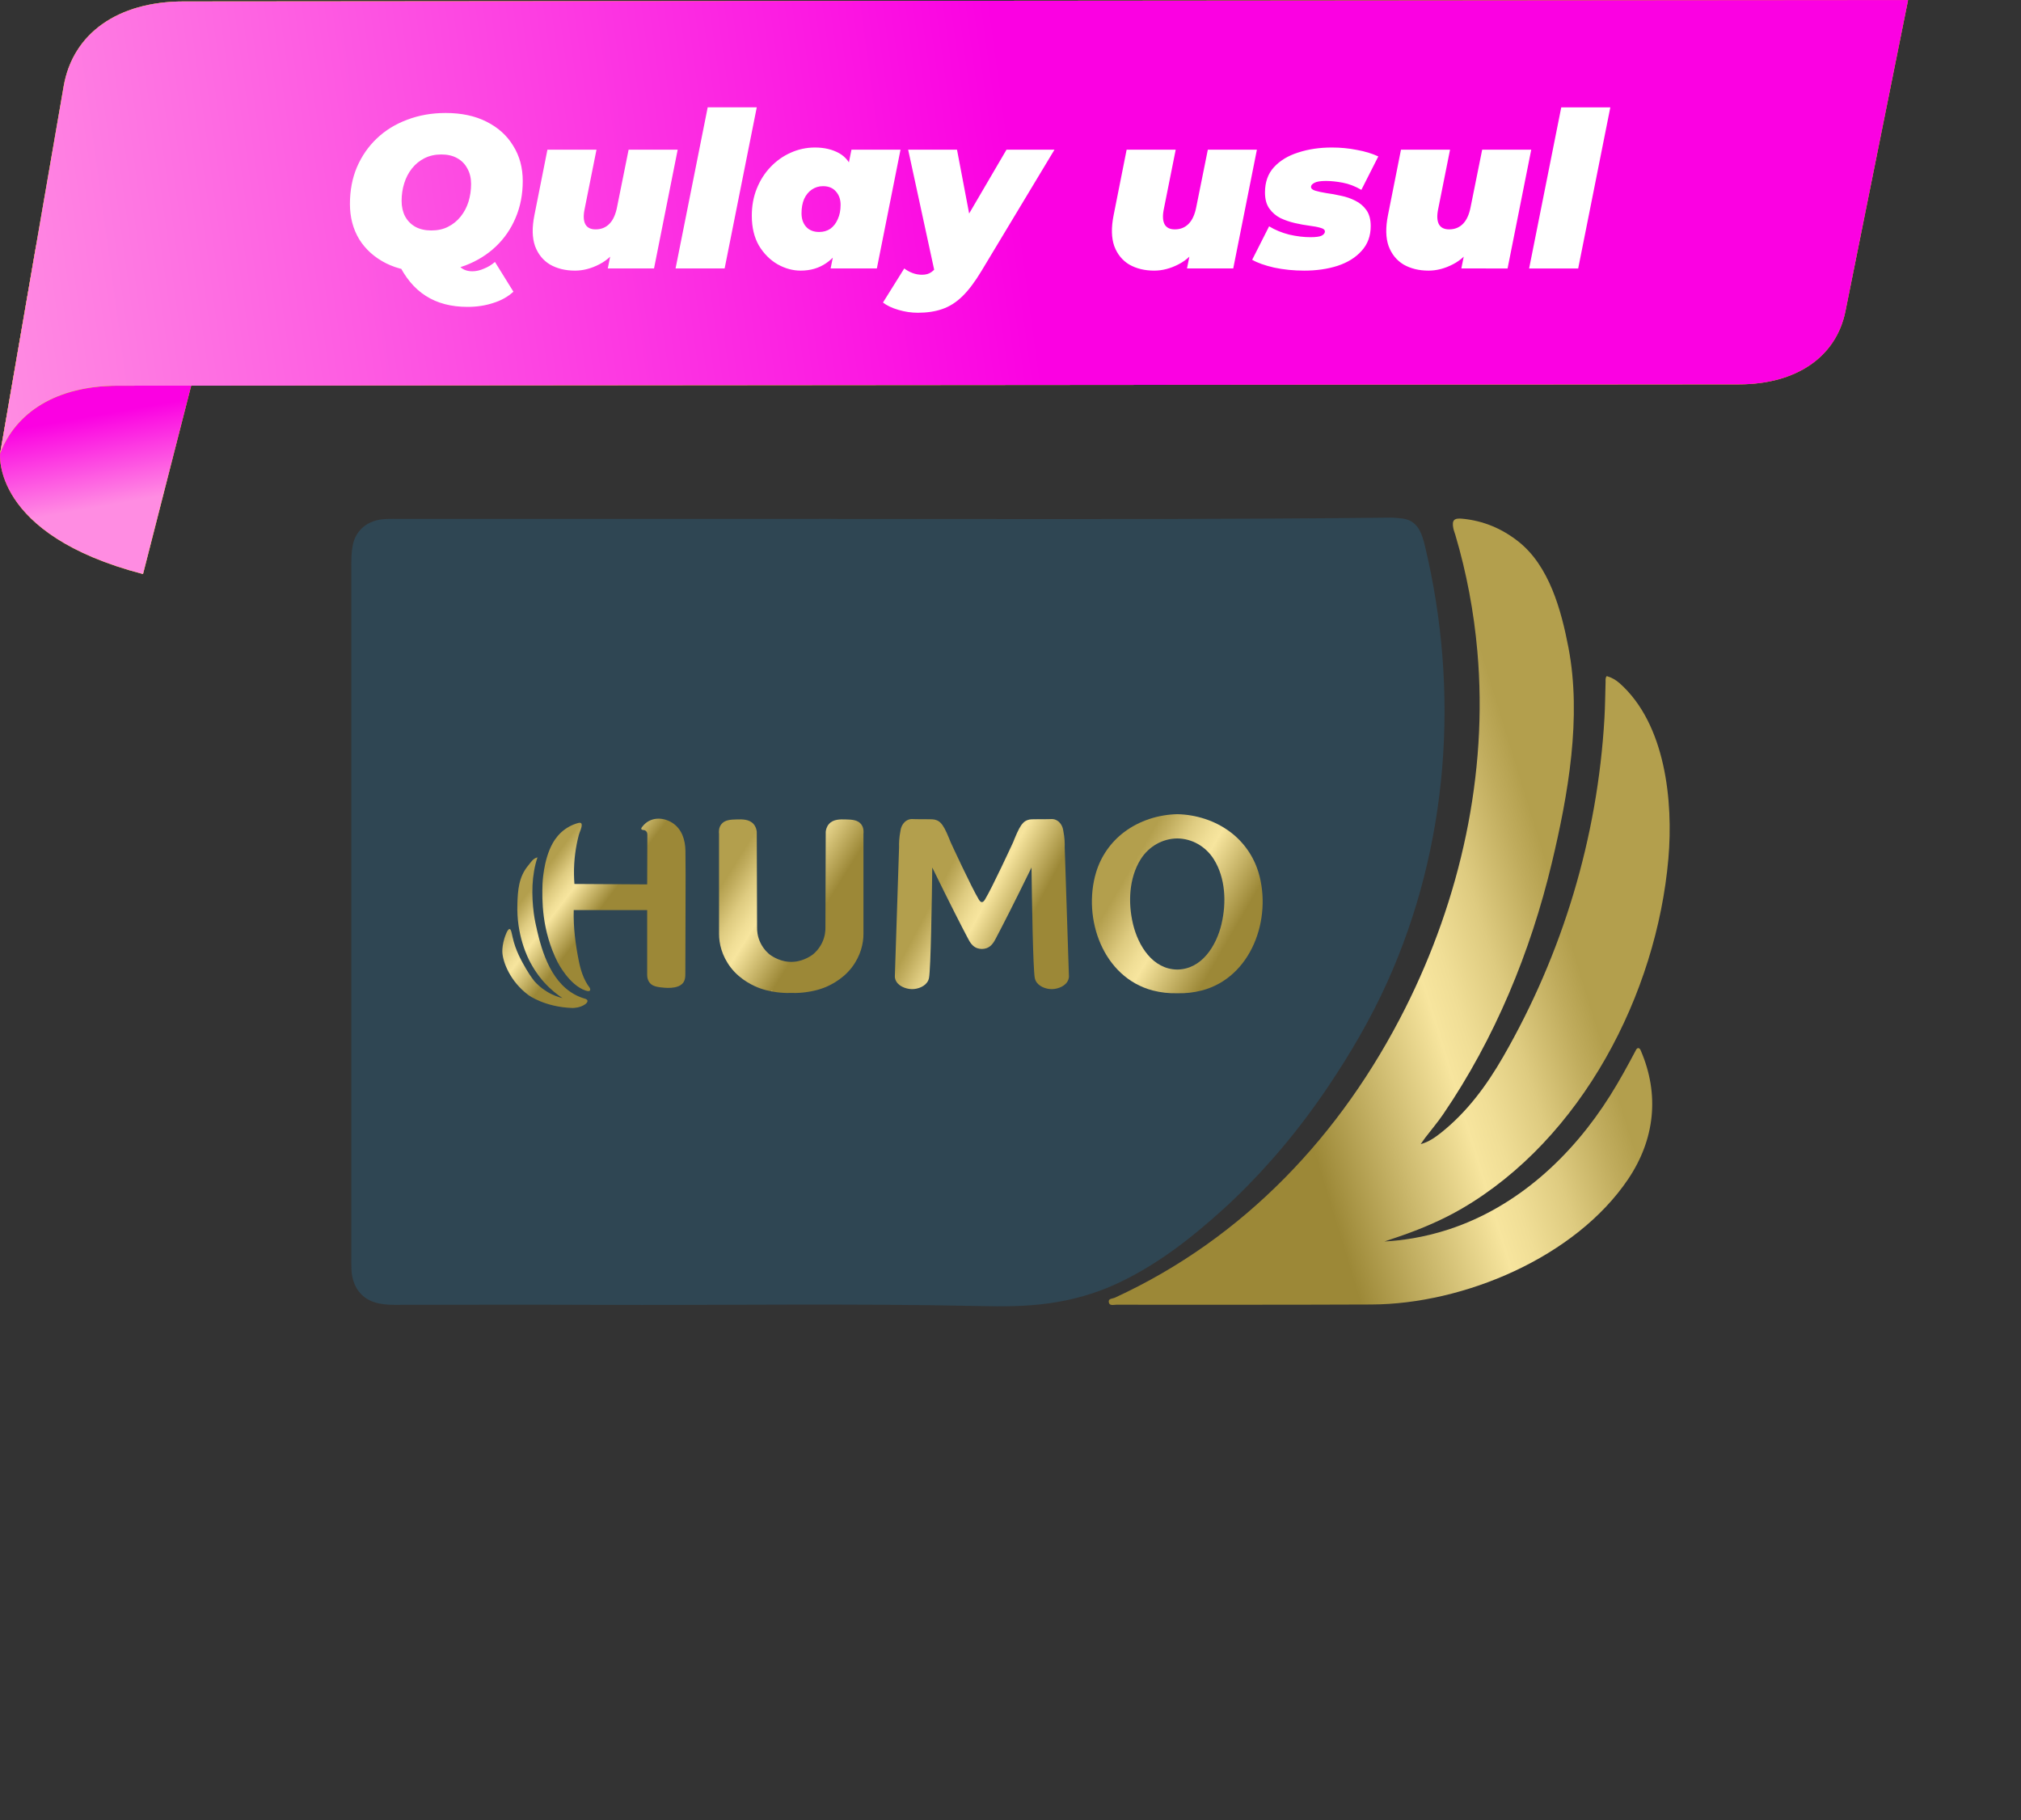 <svg width="512" height="461" viewBox="0 0 512 461" fill="none" xmlns="http://www.w3.org/2000/svg">
<rect x="0" y="0" width="512" height="461" fill="#333333" stroke="none"/>
<path d="M0.037 114.841C0.037 114.841 -2.3 135.384 36.233 145.404L53.389 78.294L9.154 62.155L0.037 114.841Z" fill="url(#paint0_linear_4612_562)"/>
<path d="M0.037 114.841C0.037 114.841 -2.3 135.384 36.233 145.404L53.389 78.294L9.154 62.155L0.037 114.841Z" fill="url(#paint1_linear_4612_562)"/>
<path d="M0.037 114.841C0.037 114.841 -2.3 135.384 36.233 145.404L53.389 78.294L9.154 62.155L0.037 114.841Z" fill="url(#paint2_linear_4612_562)"/>
<path d="M467.524 78.82C465.187 90.407 455.091 97.345 440.53 97.357L29.772 97.7C14.378 97.724 4.002 104.38 0.037 114.841L16.128 21.853C18.441 8.468 29.846 0.393 46.463 0.368L483.395 0.001L467.524 78.82Z" fill="url(#paint3_linear_4612_562)"/>
<path d="M467.524 78.82C465.187 90.407 455.091 97.345 440.53 97.357L29.772 97.7C14.378 97.724 4.002 104.38 0.037 114.841L16.128 21.853C18.441 8.468 29.846 0.393 46.463 0.368L483.395 0.001L467.524 78.82Z" fill="url(#paint4_linear_4612_562)"/>
<path d="M467.524 78.82C465.187 90.407 455.091 97.345 440.53 97.357L29.772 97.7C14.378 97.724 4.002 104.38 0.037 114.841L16.128 21.853C18.441 8.468 29.846 0.393 46.463 0.368L483.395 0.001L467.524 78.82Z" fill="url(#paint5_linear_4612_562)"/>
<path d="M108.178 68.88C104.181 68.88 100.716 68.147 97.783 66.68C94.886 65.214 92.631 63.197 91.018 60.63C89.441 58.027 88.653 55.039 88.653 51.665C88.653 48.255 89.239 45.157 90.413 42.37C91.623 39.547 93.309 37.109 95.473 35.055C97.636 33.002 100.203 31.425 103.173 30.325C106.143 29.189 109.388 28.62 112.908 28.62C116.905 28.62 120.351 29.354 123.248 30.82C126.181 32.287 128.436 34.322 130.013 36.925C131.626 39.492 132.433 42.462 132.433 45.835C132.433 49.245 131.828 52.362 130.618 55.185C129.445 57.972 127.776 60.392 125.613 62.445C123.45 64.499 120.883 66.094 117.913 67.23C114.943 68.33 111.698 68.88 108.178 68.88ZM118.463 77.735C114.283 77.735 110.745 76.8 107.848 74.93C104.951 73.097 102.586 70.237 100.753 66.35L114.778 63.6C115.291 65.617 115.915 66.974 116.648 67.67C117.418 68.367 118.426 68.715 119.673 68.715C120.626 68.715 121.598 68.495 122.588 68.055C123.615 67.652 124.55 67.084 125.393 66.35L130.068 73.885C128.675 75.169 126.97 76.122 124.953 76.745C122.936 77.405 120.773 77.735 118.463 77.735ZM109.278 58.375C110.891 58.375 112.303 58.064 113.513 57.44C114.76 56.817 115.823 55.955 116.703 54.855C117.583 53.755 118.243 52.509 118.683 51.115C119.123 49.685 119.343 48.182 119.343 46.605C119.343 45.102 119.031 43.8 118.408 42.7C117.821 41.564 116.96 40.684 115.823 40.06C114.723 39.437 113.385 39.125 111.808 39.125C110.231 39.125 108.82 39.437 107.573 40.06C106.326 40.684 105.263 41.545 104.383 42.645C103.503 43.745 102.843 45.01 102.403 46.44C101.963 47.834 101.743 49.319 101.743 50.895C101.743 52.362 102.036 53.664 102.623 54.8C103.246 55.937 104.108 56.817 105.208 57.44C106.345 58.064 107.701 58.375 109.278 58.375ZM145.669 68.55C143.249 68.55 141.141 68.037 139.344 67.01C137.584 65.947 136.319 64.389 135.549 62.335C134.816 60.245 134.761 57.642 135.384 54.525L138.684 37.915H151.114L148.089 53.04C147.759 54.69 147.832 55.955 148.309 56.835C148.786 57.679 149.647 58.1 150.894 58.1C152.287 58.1 153.442 57.642 154.359 56.725C155.312 55.772 155.972 54.324 156.339 52.38L159.254 37.915H171.684L165.689 68H153.974L155.679 59.585L157.109 61.895C155.679 64.205 153.919 65.892 151.829 66.955C149.776 68.019 147.722 68.55 145.669 68.55ZM171.147 68L179.287 27.19H191.717L183.577 68H171.147ZM202.837 68.55C200.857 68.55 198.913 68.019 197.007 66.955C195.1 65.855 193.523 64.279 192.277 62.225C191.067 60.135 190.462 57.605 190.462 54.635C190.462 52.142 190.883 49.85 191.727 47.76C192.57 45.67 193.725 43.855 195.192 42.315C196.695 40.739 198.4 39.529 200.307 38.685C202.25 37.805 204.303 37.365 206.467 37.365C208.813 37.365 210.848 37.842 212.572 38.795C214.295 39.749 215.523 41.362 216.257 43.635C217.027 45.872 217.1 48.97 216.477 52.93C215.963 56.157 215.083 58.944 213.837 61.29C212.627 63.637 211.105 65.434 209.272 66.68C207.438 67.927 205.293 68.55 202.837 68.55ZM207.512 58.76C208.612 58.76 209.565 58.485 210.372 57.935C211.178 57.349 211.802 56.542 212.242 55.515C212.718 54.489 212.957 53.279 212.957 51.885C212.957 50.492 212.553 49.355 211.747 48.475C210.977 47.595 209.895 47.155 208.502 47.155C207.438 47.155 206.485 47.449 205.642 48.035C204.835 48.585 204.193 49.374 203.717 50.4C203.277 51.427 203.057 52.637 203.057 54.03C203.057 55.424 203.442 56.56 204.212 57.44C205.018 58.32 206.118 58.76 207.512 58.76ZM210.427 68L211.252 63.93L213.287 52.93L214.882 42.04L215.707 37.915H228.137L222.142 68H210.427ZM232.548 79.22C230.898 79.22 229.266 78.982 227.653 78.505C226.003 78.029 224.683 77.405 223.693 76.635L229.083 68C229.706 68.477 230.403 68.862 231.173 69.155C231.943 69.449 232.749 69.595 233.593 69.595C234.583 69.595 235.389 69.357 236.013 68.88C236.636 68.44 237.223 67.762 237.773 66.845L239.698 63.655L240.633 62.445L254.988 37.915H267.143L248.663 68.605C247.013 71.355 245.399 73.5 243.823 75.04C242.246 76.58 240.541 77.662 238.708 78.285C236.911 78.909 234.858 79.22 232.548 79.22ZM236.893 69.375L230.073 37.915H242.448L246.903 61.345L236.893 69.375ZM292.407 68.55C289.987 68.55 287.879 68.037 286.082 67.01C284.322 65.947 283.057 64.389 282.287 62.335C281.554 60.245 281.499 57.642 282.122 54.525L285.422 37.915H297.852L294.827 53.04C294.497 54.69 294.571 55.955 295.047 56.835C295.524 57.679 296.386 58.1 297.632 58.1C299.026 58.1 300.181 57.642 301.097 56.725C302.051 55.772 302.711 54.324 303.077 52.38L305.992 37.915H318.422L312.427 68H300.712L302.417 59.585L303.847 61.895C302.417 64.205 300.657 65.892 298.567 66.955C296.514 68.019 294.461 68.55 292.407 68.55ZM330.426 68.55C327.749 68.55 325.201 68.294 322.781 67.78C320.397 67.23 318.546 66.57 317.226 65.8L321.516 57.33C323.019 58.247 324.706 58.944 326.576 59.42C328.482 59.86 330.279 60.08 331.966 60.08C333.359 60.08 334.312 59.952 334.826 59.695C335.376 59.402 335.651 59.054 335.651 58.65C335.651 58.21 335.284 57.899 334.551 57.715C333.817 57.495 332.864 57.312 331.691 57.165C330.554 57.019 329.344 56.799 328.061 56.505C326.777 56.212 325.549 55.79 324.376 55.24C323.239 54.654 322.304 53.847 321.571 52.82C320.837 51.794 320.471 50.437 320.471 48.75C320.471 46.147 321.222 44.02 322.726 42.37C324.266 40.684 326.319 39.437 328.886 38.63C331.452 37.787 334.294 37.365 337.411 37.365C339.611 37.365 341.719 37.567 343.736 37.97C345.789 38.337 347.604 38.887 349.181 39.62L344.891 48.09C343.314 47.174 341.737 46.569 340.161 46.275C338.621 45.982 337.209 45.835 335.926 45.835C334.496 45.835 333.506 46 332.956 46.33C332.406 46.624 332.131 46.954 332.131 47.32C332.131 47.76 332.497 48.09 333.231 48.31C333.964 48.53 334.899 48.732 336.036 48.915C337.172 49.062 338.382 49.282 339.666 49.575C340.986 49.832 342.214 50.254 343.351 50.84C344.487 51.39 345.422 52.179 346.156 53.205C346.889 54.232 347.256 55.589 347.256 57.275C347.256 59.769 346.486 61.859 344.946 63.545C343.442 65.232 341.407 66.497 338.841 67.34C336.311 68.147 333.506 68.55 330.426 68.55ZM361.909 68.55C359.489 68.55 357.381 68.037 355.584 67.01C353.824 65.947 352.559 64.389 351.789 62.335C351.056 60.245 351.001 57.642 351.624 54.525L354.924 37.915H367.354L364.329 53.04C363.999 54.69 364.073 55.955 364.549 56.835C365.026 57.679 365.888 58.1 367.134 58.1C368.528 58.1 369.683 57.642 370.599 56.725C371.553 55.772 372.213 54.324 372.579 52.38L375.494 37.915L387.924 37.916L381.929 68.001L370.214 68L371.919 59.585L373.349 61.895C371.919 64.205 370.159 65.892 368.069 66.955C366.016 68.019 363.963 68.55 361.909 68.55ZM387.388 68.001L395.528 27.191H407.958L399.818 68.001H387.388Z" fill="white"/>
<path d="M210.505 131.446C247.614 131.446 284.72 131.577 321.824 131.359C332.012 131.298 342.202 131.242 352.393 131.116C353.263 131.103 354.123 131.229 354.988 131.307C359.13 131.668 360.209 134.981 361.038 138.471C369.802 175.175 367.021 214.264 351.449 248.784C347.298 257.988 342.229 266.656 336.626 275.011C332.221 281.58 327.423 287.853 322.171 293.791C318.254 298.22 314.137 302.45 309.768 306.402C301.548 313.84 292.824 320.626 282.651 325.286C277.256 327.76 271.6 329.307 265.714 330.133C259.845 330.959 253.951 330.95 248.065 330.82C215.531 330.115 182.997 330.663 150.463 330.515C133.621 330.442 116.776 330.498 99.936 330.515C98.175 330.515 96.441 330.377 94.78 329.833C91.328 328.712 89.237 325.686 89.042 321.674C88.985 320.535 89.002 319.391 89.002 318.252C89.002 259.875 89.002 201.496 89.002 143.123C89.002 141.454 89.037 139.797 89.363 138.123C90.15 134.12 93.332 131.733 97.371 131.49C98.775 131.403 100.188 131.442 101.596 131.442C137.899 131.442 174.199 131.442 210.502 131.434L210.505 131.446Z" fill="#2F4653"/>
<path d="M359.935 289.801C361.956 289.252 363.6 288.096 365.143 286.862C371.729 281.601 376.624 274.946 380.801 267.695C395.86 241.542 404.729 212.2 406.468 181.925C406.646 178.844 406.663 175.77 406.759 172.692C406.772 172.236 406.654 171.749 407.054 171.253C408.25 171.602 409.328 172.188 410.301 173.049C421.957 183.378 423.93 202.991 422.669 217.49C419.678 251.81 400.729 288.44 370.303 306.159C369.604 306.567 368.895 306.963 368.178 307.346C363.479 309.854 358.596 311.823 353.571 313.51C352.623 313.827 351.676 314.149 350.737 314.466C354.879 314.235 360.609 313.513 367.1 311.38C384.453 305.676 398.277 292.805 407.876 277.567C410.237 273.82 412.354 269.942 414.423 266.03C414.548 265.795 414.674 265.548 414.996 265.478C415.379 265.487 415.536 265.791 415.666 266.091C420.487 277.228 419.243 288.648 412.449 298.712C399.073 318.513 370.807 330.333 347.433 330.429C325.889 330.516 304.348 330.49 282.804 330.485C282.125 330.485 281.095 330.842 280.908 329.885C280.708 328.868 281.808 328.99 282.438 328.703C315.125 313.674 339.856 287.457 355.975 255.44C369.981 227.619 377.02 196.128 374.276 164.985C373.399 155.008 371.547 145.114 368.699 135.511C368.529 134.933 368.29 134.368 368.178 133.777C367.787 131.707 368.399 131.185 370.517 131.394C375.806 131.912 380.476 133.872 384.636 137.146C392.509 143.34 395.53 154.574 397.347 164.016C400.746 181.699 397.273 201.288 393.139 218.589C387.762 241.108 378.684 263.113 365.595 282.262C364.201 284.305 362.587 286.196 361.087 288.162C360.683 288.692 360.317 289.248 359.935 289.791V289.801Z" fill="url(#paint6_linear_4612_562)"/>
<path d="M173.65 215.542C173.615 212.764 172.754 209.969 170.303 208.408C167.917 206.892 164.743 206.922 162.865 209.23C162.713 209.417 162.387 209.735 162.482 210.008C162.578 210.282 163.169 210.216 163.417 210.343C163.843 210.556 164.013 210.982 164 211.438C163.982 211.968 163.978 217.033 163.956 224.015C157.814 223.98 151.667 223.941 145.524 223.906C145.407 222.38 145.364 220.667 145.472 218.807C145.572 217.09 145.794 215.381 146.128 213.695C146.276 212.956 146.445 212.221 146.637 211.495C146.845 210.695 147.423 209.713 147.363 208.874C147.354 208.761 147.328 208.647 147.259 208.56C147.093 208.357 146.776 208.391 146.524 208.457C144.959 208.856 143.437 209.691 142.237 210.774C141.868 211.104 140.881 212.043 139.99 213.643C137.625 217.877 137.439 223.876 137.439 223.876C137.317 227.753 137.164 235.613 141.298 243.773C141.298 243.773 144.194 249.494 148.337 250.902C149.154 251.18 149.376 250.997 149.445 250.902C149.767 250.489 149.076 249.776 148.872 249.458C148.493 248.876 148.172 248.259 147.893 247.62C147.32 246.302 146.937 244.907 146.654 243.503C145.789 239.225 145.228 234.896 145.35 230.527H163.956V246.946C163.956 248.033 164.4 249.081 165.403 249.594C166.009 249.902 166.695 250.011 167.368 250.094C168.547 250.241 169.751 250.319 170.915 250.094C171.598 249.964 172.281 249.715 172.79 249.242C173.612 248.481 173.624 247.446 173.624 246.408C173.624 238.161 173.703 229.914 173.689 221.667C173.689 219.619 173.672 217.577 173.65 215.53V215.542Z" fill="url(#paint7_linear_4612_562)"/>
<path d="M148.158 252.961C140.652 250.766 137.721 242.811 136.117 235.912C135.769 234.408 135.435 232.926 135.235 231.391C134.635 226.753 134.661 221.654 136.165 217.176C135.017 217.432 134.5 218.419 133.83 219.218C131.383 222.14 131.192 225.552 131.074 228.944C130.796 236.907 133.705 242.571 134.352 243.789C135.813 246.524 137.404 248.324 137.874 248.841C139.543 250.688 141.221 251.971 142.508 252.822C141.486 252.571 140.043 252.096 138.499 251.144C137.069 250.262 136.047 249.279 135.378 248.527C134.408 247.288 133.727 246.197 133.283 245.424C132.088 243.355 130.6 240.777 129.844 237.321C129.631 236.351 129.488 235.365 129.105 235.325C128.553 235.268 127.932 237.233 127.797 237.655C127.362 239.025 127.253 240.29 127.258 240.96C127.288 243.568 129.244 248.641 133.917 252.083C133.917 252.083 138.004 255.092 144.994 255.322C145.281 255.33 146.972 255.291 148.228 254.391C148.846 253.949 149.255 253.27 148.158 252.953V252.961Z" fill="url(#paint8_linear_4612_562)"/>
<path d="M136.173 217.15C136.173 217.15 136.169 217.168 136.164 217.177C136.173 217.177 136.182 217.172 136.191 217.168L136.173 217.15Z" fill="url(#paint9_linear_4612_562)"/>
<path d="M136.173 217.149L136.195 217.171L136.282 217.05L136.173 217.149Z" fill="url(#paint10_linear_4612_562)"/>
<path d="M269.731 214.572C269.762 213.615 269.731 212.199 269.388 210.495C269.353 210.311 269.31 209.876 269.089 209.373C268.97 209.099 268.64 208.373 267.87 207.878C267.458 207.617 266.997 207.46 266.511 207.464C266.171 207.464 265.831 207.49 265.498 207.49C265.028 207.49 264.558 207.504 264.089 207.508C263.175 207.517 262.263 207.495 261.355 207.529C260.537 207.559 259.773 207.838 259.189 208.451C258.498 209.177 257.947 210.212 257.033 212.429C256.881 212.794 256.759 213.107 256.677 213.32C256.329 214.072 251.421 224.714 249.565 227.792C249.431 228.023 249.126 228.513 248.752 228.496C248.374 228.513 248.074 228.023 247.939 227.792C246.087 224.71 241.175 214.072 240.828 213.32C240.745 213.107 240.623 212.798 240.47 212.429C239.558 210.212 239.005 209.177 238.314 208.451C237.736 207.838 236.972 207.559 236.15 207.529C235.236 207.499 234.324 207.517 233.416 207.508C232.946 207.508 232.477 207.495 232.007 207.49C231.667 207.49 231.328 207.468 230.994 207.464C230.507 207.464 230.051 207.617 229.633 207.878C228.864 208.373 228.533 209.099 228.416 209.373C228.194 209.876 228.15 210.311 228.116 210.495C227.777 212.203 227.742 213.62 227.772 214.572C227.416 225.523 227.06 236.464 226.699 247.415C226.711 247.598 226.747 247.849 226.846 248.132C227.407 249.736 229.442 250.523 231.007 250.545C232.589 250.566 234.48 249.815 235.15 248.362C235.158 248.345 235.28 248.063 235.345 247.749C235.811 245.519 236.08 227.562 236.18 219.741C240.466 228.522 243.818 235.087 245.37 237.982C245.683 238.577 246.356 239.773 247.595 240.182C247.953 240.303 248.347 240.368 248.752 240.373C249.156 240.373 249.552 240.303 249.908 240.182C251.147 239.773 251.817 238.577 252.134 237.982C253.681 235.087 257.038 228.522 261.324 219.741C261.424 227.565 261.694 245.519 262.159 247.749C262.224 248.063 262.346 248.345 262.354 248.362C263.023 249.815 264.914 250.566 266.497 250.545C268.066 250.523 270.097 249.736 270.658 248.132C270.758 247.849 270.792 247.598 270.806 247.415C270.448 236.464 270.092 225.523 269.731 214.572Z" fill="url(#paint11_linear_4612_562)"/>
<path d="M193.382 240.49C193.478 240.503 193.573 240.521 193.66 240.547C193.66 240.556 193.66 240.559 193.652 240.568C193.577 240.69 193.326 240.62 193.382 240.49Z" fill="white"/>
<path d="M218.161 208.769C217.27 207.643 215.747 207.6 214.283 207.56C212.897 207.522 211.131 207.474 210.028 208.699C209.414 209.383 209.245 210.186 209.193 210.673C209.166 218.754 209.141 226.831 209.114 234.913C209.128 235.704 209.05 237.195 208.249 238.834C207.406 240.564 206.21 241.547 205.906 241.786C205.906 241.786 203.872 243.394 201.211 243.608C200.946 243.629 200.663 243.638 200.663 243.638C200.594 243.638 200.525 243.638 200.455 243.642C200.385 243.642 200.316 243.642 200.246 243.638C200.246 243.638 199.968 243.629 199.699 243.608C197.038 243.389 195.003 241.786 195.003 241.786C194.694 241.542 193.504 240.564 192.661 238.834C191.861 237.195 191.782 235.704 191.796 234.913C191.769 226.831 191.744 218.754 191.717 210.673C191.665 210.186 191.5 209.383 190.882 208.699C189.778 207.474 188.013 207.522 186.627 207.56C185.166 207.6 183.64 207.643 182.749 208.769C182.049 209.652 182.105 210.743 182.162 211.217V236.586C182.162 238.947 182.84 242.072 185.105 245.042C187.648 248.376 191.261 249.863 192.374 250.275C194.63 251.114 196.851 251.35 197.53 251.414C198.708 251.532 199.711 251.537 200.455 251.514C201.198 251.537 202.202 251.532 203.38 251.414C204.058 251.345 206.28 251.111 208.536 250.275C209.649 249.863 213.262 248.376 215.805 245.042C218.065 242.072 218.748 238.947 218.748 236.586V211.217C218.804 210.743 218.861 209.652 218.161 208.769Z" fill="url(#paint12_linear_4612_562)"/>
<path d="M195.457 250.962C195.534 250.976 195.609 250.996 195.678 251.027L195.551 251.105L195.46 250.962H195.457Z" fill="white"/>
<path d="M318.823 220.976C317.597 216.902 315.093 213.312 311.694 210.756C307.838 207.86 303.056 206.343 298.253 206.23C293.449 206.343 288.667 207.86 284.812 210.756C281.408 213.312 278.903 216.902 277.681 220.976C274.183 232.67 279.447 247.588 292.045 250.888C294.079 251.418 296.17 251.645 298.253 251.588C300.339 251.645 302.43 251.418 304.461 250.888C317.059 247.588 322.323 232.67 318.823 220.976ZM309.468 234.029C308.151 239.568 304.473 245.52 298.248 245.585C292.023 245.52 288.345 239.568 287.028 234.029C285.759 228.696 285.994 222.415 288.98 217.654C291.05 214.355 294.57 212.403 298.244 212.377C301.922 212.403 305.439 214.359 307.508 217.654C310.495 222.415 310.729 228.696 309.459 234.029H309.468Z" fill="url(#paint13_linear_4612_562)"/>
<defs>
<linearGradient id="paint0_linear_4612_562" x1="40.657" y1="119.712" x2="-5.45" y2="113.691" gradientUnits="userSpaceOnUse">
<stop stop-color="#64DD17"/>
<stop offset="0.899" stop-color="#3D8311"/>
</linearGradient>
<linearGradient id="paint1_linear_4612_562" x1="17.5" y1="109" x2="46.5" y2="145" gradientUnits="userSpaceOnUse">
<stop offset="0.372" stop-color="#FB9801"/>
<stop offset="1" stop-color="#FAB601"/>
</linearGradient>
<linearGradient id="paint2_linear_4612_562" x1="0" y1="88.5" x2="7.583" y2="131.509" gradientUnits="userSpaceOnUse">
<stop offset="0.473" stop-color="#FB01E2"/>
<stop offset="1" stop-color="#FF8CE2"/>
</linearGradient>
<linearGradient id="paint3_linear_4612_562" x1="11.679" y1="58.08" x2="476.491" y2="57.512" gradientUnits="userSpaceOnUse">
<stop stop-color="#63DB17"/>
<stop offset="0.418" stop-color="#64DD17"/>
<stop offset="1" stop-color="#5DCE15"/>
</linearGradient>
<linearGradient id="paint4_linear_4612_562" x1="491" y1="10" x2="-4" y2="77.5" gradientUnits="userSpaceOnUse">
<stop offset="0.372" stop-color="#FB9801"/>
<stop offset="1" stop-color="#FAB601"/>
</linearGradient>
<linearGradient id="paint5_linear_4612_562" x1="491" y1="10" x2="-4" y2="77.5" gradientUnits="userSpaceOnUse">
<stop offset="0.473" stop-color="#FB01E2"/>
<stop offset="1" stop-color="#FF8CE2"/>
</linearGradient>
<linearGradient id="paint6_linear_4612_562" x1="265.119" y1="261.304" x2="426.929" y2="211.634" gradientUnits="userSpaceOnUse">
<stop offset="0.33" stop-color="#9C8837"/>
<stop offset="0.56" stop-color="#F7E59E"/>
<stop offset="0.6" stop-color="#F0DE96"/>
<stop offset="0.67" stop-color="#DECB80"/>
<stop offset="0.75" stop-color="#C0AC5D"/>
<stop offset="0.79" stop-color="#B39F4D"/>
</linearGradient>
<linearGradient id="paint7_linear_4612_562" x1="164.747" y1="233.983" x2="134.948" y2="211.434" gradientUnits="userSpaceOnUse">
<stop offset="0.33" stop-color="#9C8837"/>
<stop offset="0.56" stop-color="#F7E59E"/>
<stop offset="0.6" stop-color="#F0DE96"/>
<stop offset="0.67" stop-color="#DECB80"/>
<stop offset="0.75" stop-color="#C0AC5D"/>
<stop offset="0.79" stop-color="#B39F4D"/>
</linearGradient>
<linearGradient id="paint8_linear_4612_562" x1="153.614" y1="248.688" x2="123.815" y2="226.14" gradientUnits="userSpaceOnUse">
<stop offset="0.33" stop-color="#9C8837"/>
<stop offset="0.56" stop-color="#F7E59E"/>
<stop offset="0.6" stop-color="#F0DE96"/>
<stop offset="0.67" stop-color="#DECB80"/>
<stop offset="0.75" stop-color="#C0AC5D"/>
<stop offset="0.79" stop-color="#B39F4D"/>
</linearGradient>
<linearGradient id="paint9_linear_4612_562" x1="163.473" y1="237.822" x2="132.501" y2="214.375" gradientUnits="userSpaceOnUse">
<stop offset="0.33" stop-color="#9C8837"/>
<stop offset="0.56" stop-color="#F7E59E"/>
<stop offset="0.6" stop-color="#F0DE96"/>
<stop offset="0.67" stop-color="#DECB80"/>
<stop offset="0.75" stop-color="#C0AC5D"/>
<stop offset="0.79" stop-color="#B39F4D"/>
</linearGradient>
<linearGradient id="paint10_linear_4612_562" x1="162.346" y1="236.87" x2="132.705" y2="214.434" gradientUnits="userSpaceOnUse">
<stop offset="0.33" stop-color="#9C8837"/>
<stop offset="0.56" stop-color="#F7E59E"/>
<stop offset="0.6" stop-color="#F0DE96"/>
<stop offset="0.67" stop-color="#DECB80"/>
<stop offset="0.75" stop-color="#C0AC5D"/>
<stop offset="0.79" stop-color="#B39F4D"/>
</linearGradient>
<linearGradient id="paint11_linear_4612_562" x1="275.139" y1="243.181" x2="228.829" y2="218.62" gradientUnits="userSpaceOnUse">
<stop offset="0.33" stop-color="#9C8837"/>
<stop offset="0.56" stop-color="#F7E59E"/>
<stop offset="0.6" stop-color="#F0DE96"/>
<stop offset="0.67" stop-color="#DECB80"/>
<stop offset="0.75" stop-color="#C0AC5D"/>
<stop offset="0.79" stop-color="#B39F4D"/>
</linearGradient>
<linearGradient id="paint12_linear_4612_562" x1="223.256" y1="240.908" x2="176.946" y2="211.912" gradientUnits="userSpaceOnUse">
<stop offset="0.33" stop-color="#9C8837"/>
<stop offset="0.56" stop-color="#F7E59E"/>
<stop offset="0.6" stop-color="#F0DE96"/>
<stop offset="0.67" stop-color="#DECB80"/>
<stop offset="0.75" stop-color="#C0AC5D"/>
<stop offset="0.79" stop-color="#B39F4D"/>
</linearGradient>
<linearGradient id="paint13_linear_4612_562" x1="330.917" y1="247.993" x2="273.335" y2="214.572" gradientUnits="userSpaceOnUse">
<stop offset="0.33" stop-color="#9C8837"/>
<stop offset="0.56" stop-color="#F7E59E"/>
<stop offset="0.6" stop-color="#F0DE96"/>
<stop offset="0.67" stop-color="#DECB80"/>
<stop offset="0.75" stop-color="#C0AC5D"/>
<stop offset="0.79" stop-color="#B39F4D"/>
</linearGradient>
</defs>
</svg>
